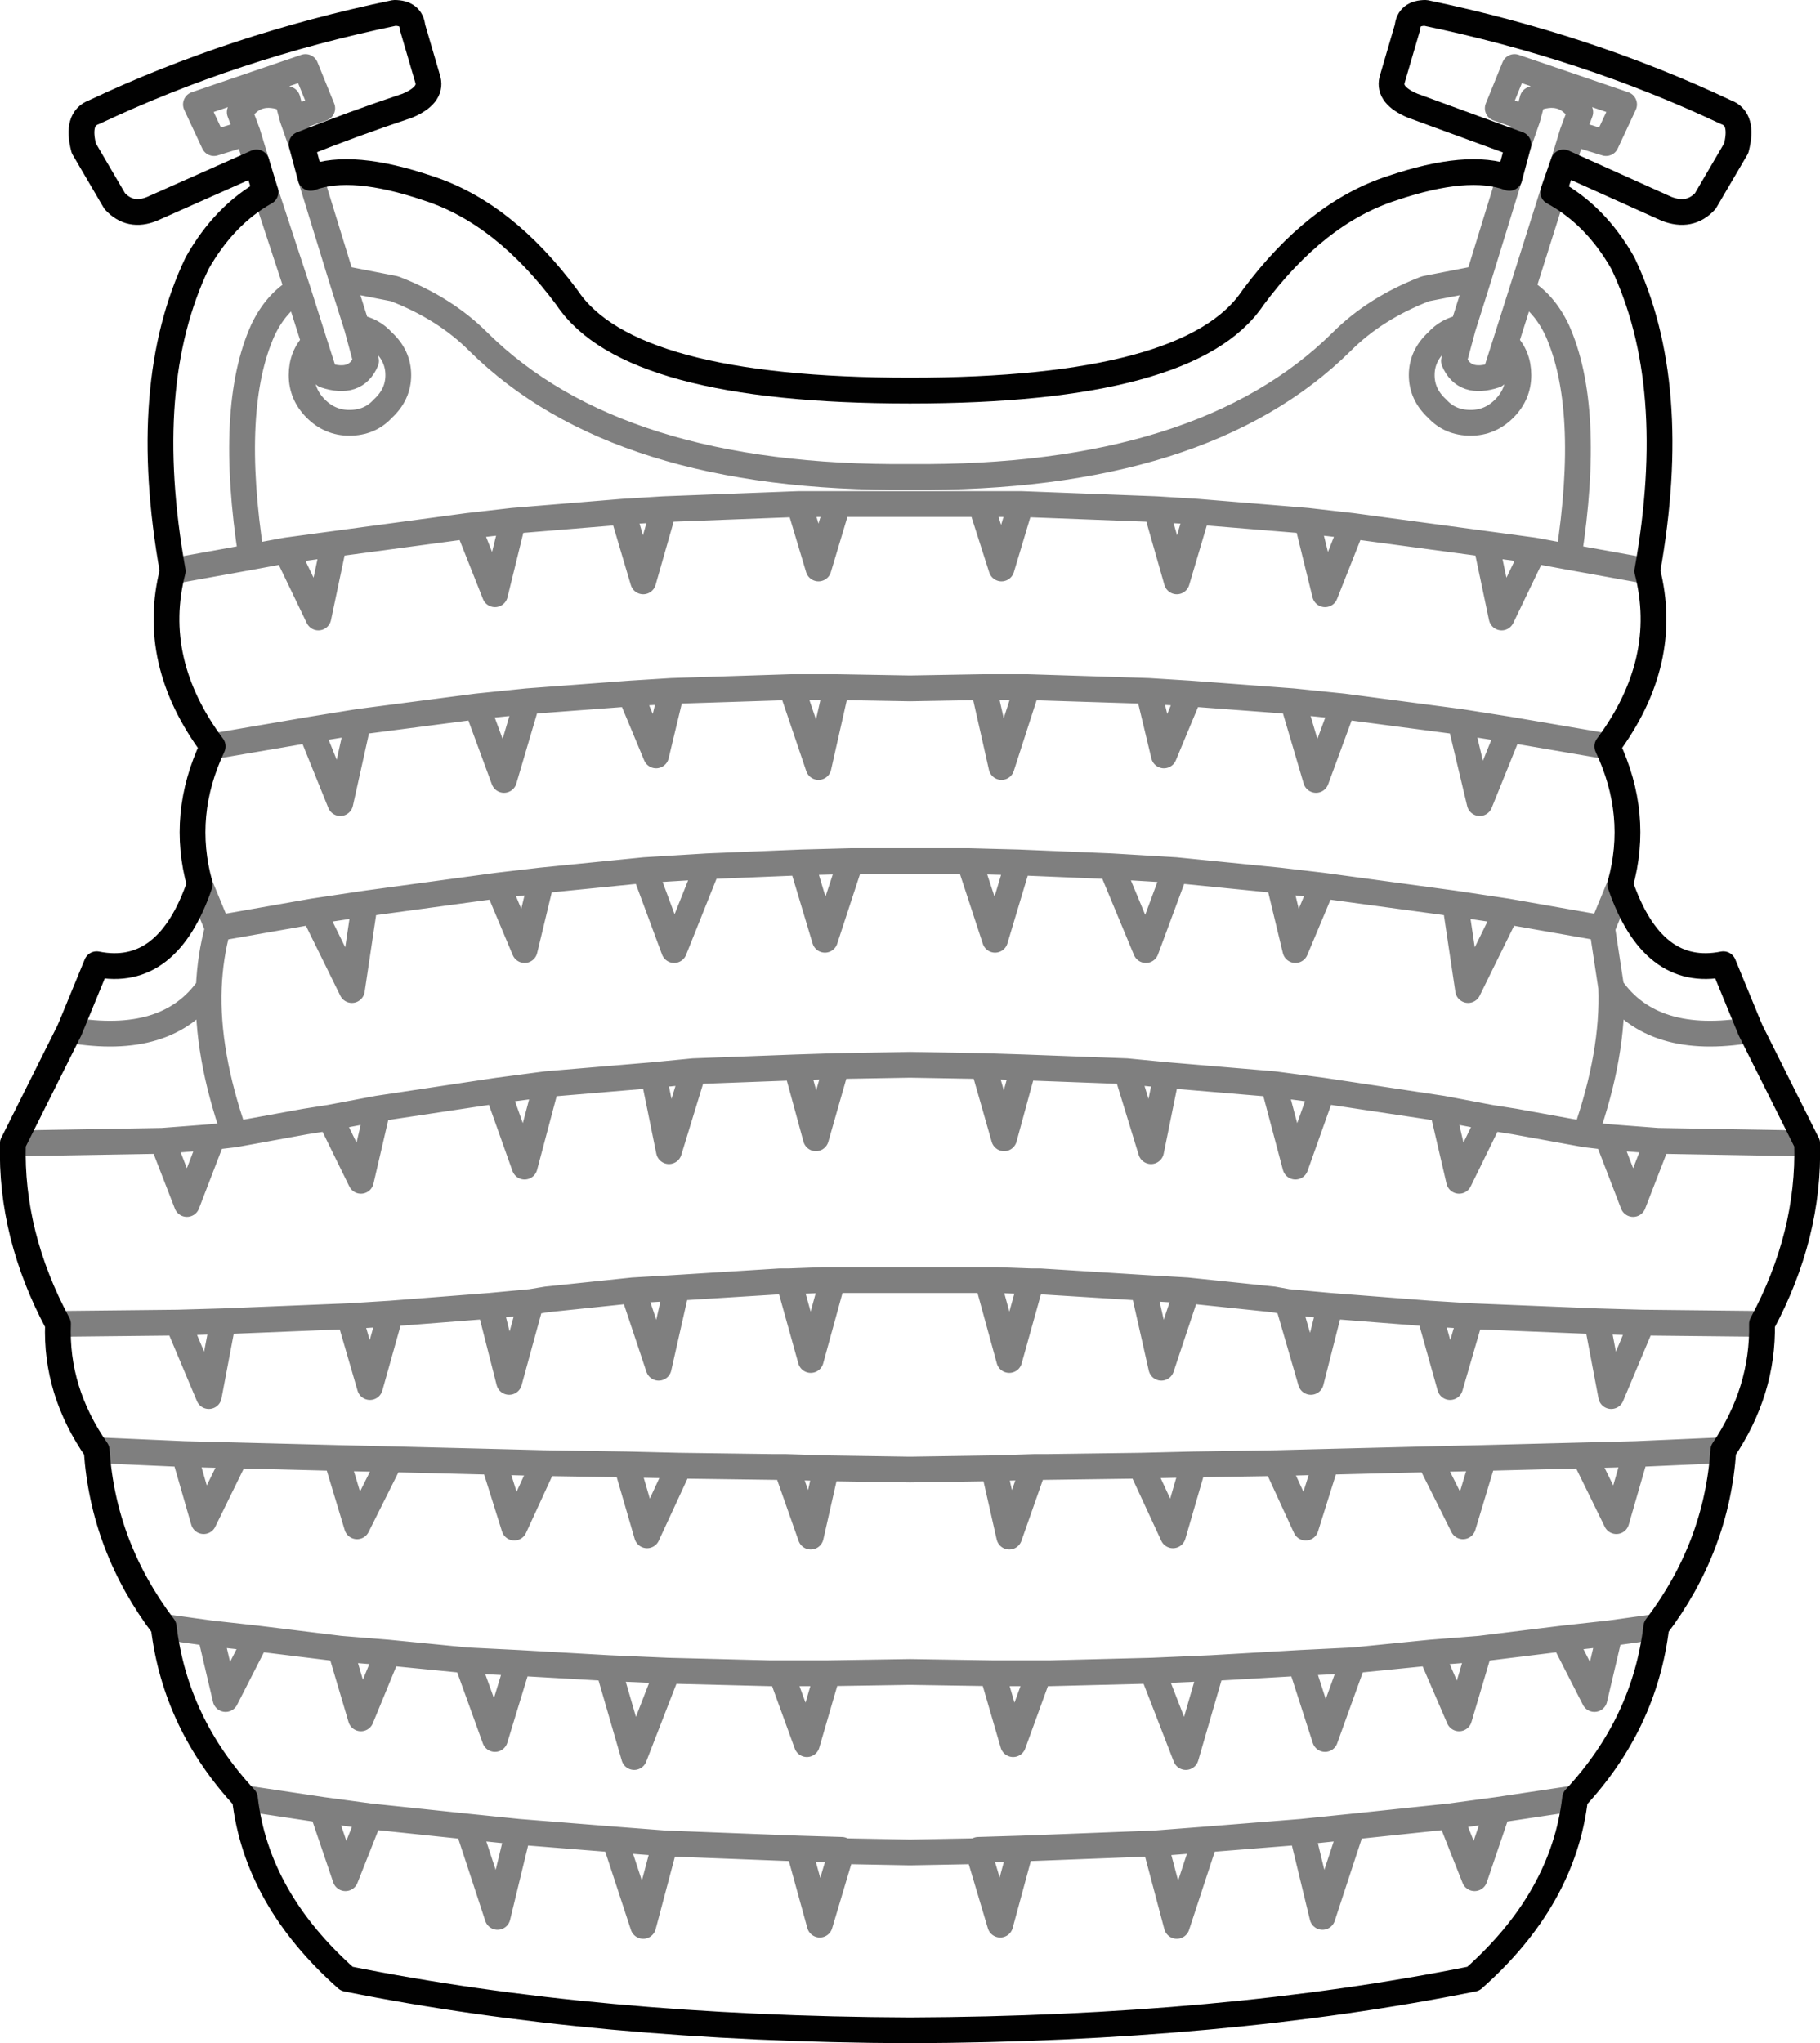 <?xml version="1.0" encoding="UTF-8" standalone="no"?>
<svg xmlns:xlink="http://www.w3.org/1999/xlink" height="79.25px" width="70.6px" xmlns="http://www.w3.org/2000/svg">
  <g transform="matrix(1.0, 0.0, 0.0, 1.0, -364.75, -231.3)">
    <path d="M425.4 237.6 L425.0 238.75 423.8 242.55 Q424.65 243.05 425.15 244.1 426.5 247.1 425.6 252.9 L428.65 253.45 M423.65 236.9 L424.0 235.9 422.85 235.5 423.5 233.9 427.75 235.35 427.05 236.85 425.75 236.45 425.4 237.6 M424.0 235.9 L424.2 235.15 Q425.4 234.65 426.05 235.65 L425.75 236.45 M423.8 242.55 L423.15 244.6 Q423.65 245.1 423.65 245.85 423.65 246.6 423.1 247.15 422.55 247.7 421.8 247.7 421.0 247.7 420.5 247.15 419.9 246.6 419.9 245.85 419.9 245.1 420.5 244.55 420.9 244.1 421.5 244.0 L422.1 242.1 420.05 242.5 Q418.1 243.25 416.8 244.55 411.4 249.9 400.05 249.8 388.7 249.9 383.3 244.55 382.0 243.25 380.05 242.5 L378.0 242.1 378.6 244.0 Q379.2 244.1 379.6 244.55 380.2 245.1 380.2 245.85 380.2 246.6 379.6 247.15 379.1 247.7 378.3 247.7 377.55 247.7 377.0 247.15 376.45 246.6 376.45 245.85 376.45 245.1 376.95 244.6 L376.3 242.55 Q375.45 243.05 374.95 244.1 373.6 247.1 374.5 252.9 L375.85 252.65 377.7 252.4 382.9 251.7 384.65 251.5 388.9 251.15 390.5 251.05 395.75 250.85 397.25 250.85 400.05 250.85 402.8 250.85 404.35 250.85 409.6 251.05 411.2 251.15 415.45 251.5 417.2 251.7 422.4 252.4 424.25 252.65 425.6 252.9 M423.15 244.6 L422.75 245.85 Q421.55 246.25 421.15 245.3 L421.5 244.0 M423.3 238.2 L422.1 242.1 M432.65 271.25 Q428.85 271.9 427.25 269.6 427.35 272.15 426.25 275.3 L427.1 275.4 429.05 275.55 434.85 275.65 M427.25 269.6 L426.9 267.3 423.2 266.65 421.7 269.7 421.2 266.35 416.05 265.65 415.0 268.15 414.35 265.45 410.35 265.05 409.2 268.15 407.85 264.9 404.25 264.75 403.35 267.75 402.35 264.7 400.05 264.7 397.75 264.7 396.75 267.75 395.85 264.75 392.2 264.9 390.9 268.15 389.75 265.05 385.75 265.45 385.1 268.15 384.05 265.65 378.9 266.35 378.4 269.7 376.9 266.65 373.2 267.3 Q372.9 268.4 372.85 269.6 372.75 272.15 373.85 275.3 L376.6 274.8 377.55 274.65 379.4 274.3 384.05 273.6 385.95 273.35 390.1 273.0 391.65 272.85 395.65 272.7 397.2 272.65 400.05 272.6 402.9 272.65 404.45 272.7 408.45 272.85 410.0 273.0 414.15 273.35 416.05 273.6 420.7 274.3 422.55 274.65 423.5 274.8 426.25 275.3 M426.9 267.3 L427.6 265.6 M421.4 259.3 L422.15 262.45 423.3 259.6 421.4 259.3 416.85 258.7 415.8 261.55 414.9 258.5 410.9 258.2 409.9 260.6 409.3 258.1 404.6 257.95 403.6 261.05 402.9 257.95 400.05 258.0 397.2 257.95 396.5 261.05 395.45 257.95 390.8 258.1 390.2 260.6 389.2 258.2 385.2 258.5 384.3 261.55 383.25 258.7 378.65 259.3 377.95 262.45 376.8 259.6 373.0 260.25 M417.2 251.7 L416.15 254.35 415.45 251.5 M424.25 252.65 L423.0 255.25 422.4 252.4 M409.3 258.1 L410.9 258.2 M409.6 251.05 L410.4 253.85 411.2 251.15 M407.85 264.9 L410.35 265.05 M423.2 266.65 L421.2 266.35 M414.9 258.5 L416.85 258.7 M416.05 265.65 L414.35 265.45 M420.7 274.3 L421.35 277.1 422.55 274.65 M367.0 282.65 L371.65 282.6 373.4 282.55 378.3 282.35 379.9 282.25 383.75 281.95 385.35 281.8 385.95 281.7 389.3 281.35 391.0 281.25 395.0 281.0 395.35 281.0 396.7 280.95 397.05 280.95 400.05 280.95 403.05 280.95 403.4 280.95 404.75 281.0 405.1 281.0 409.1 281.25 410.8 281.35 414.15 281.7 414.7 281.8 416.35 281.95 420.2 282.25 421.8 282.35 426.7 282.55 428.45 282.6 433.1 282.65 M414.15 273.35 L415.0 276.55 416.05 273.6 M408.45 272.85 L409.4 275.95 410.0 273.0 M409.1 281.25 L409.8 284.35 410.8 281.35 M431.6 287.55 L428.2 287.7 427.45 290.3 426.2 287.75 422.3 287.85 421.5 290.5 420.2 287.9 416.2 288.0 415.4 290.55 414.25 288.05 411.05 288.1 410.25 290.85 409.0 288.15 405.3 288.2 404.85 288.2 403.9 290.9 403.3 288.25 400.05 288.3 396.8 288.25 396.2 290.9 395.25 288.2 394.8 288.2 391.1 288.15 389.85 290.85 389.05 288.1 385.85 288.05 384.7 290.55 383.9 288.0 379.9 287.9 378.6 290.5 377.8 287.85 373.9 287.75 372.65 290.3 371.9 287.7 368.5 287.55 M371.1 294.4 L372.9 294.65 374.7 294.85 377.95 295.25 379.8 295.4 382.85 295.7 384.85 295.8 388.35 296.0 390.65 296.1 394.6 296.2 395.05 296.2 395.4 296.2 396.4 296.2 396.85 296.2 400.05 296.15 403.25 296.2 405.05 296.2 405.5 296.2 409.45 296.1 411.75 296.0 415.2 295.8 417.25 295.7 420.25 295.4 422.15 295.25 425.4 294.85 427.2 294.65 429.0 294.4 M411.05 288.1 L409.0 288.15 M422.3 287.85 L420.2 287.9 M416.2 288.0 L414.25 288.05 M414.7 281.8 L415.6 284.9 416.35 281.95 M421.8 282.35 L421.0 285.1 420.2 282.25 M427.1 275.4 L428.1 278.0 429.05 275.55 M428.2 287.7 L426.2 287.75 M428.45 282.6 L427.25 285.45 426.7 282.55 M427.1 260.25 L423.3 259.6 M374.05 235.65 Q374.7 234.65 375.9 235.15 L376.1 235.9 377.25 235.5 376.6 233.9 372.35 235.35 373.05 236.85 374.35 236.45 374.05 235.65 M376.45 236.9 L376.1 235.9 M378.6 244.0 L378.95 245.3 Q378.55 246.25 377.35 245.85 L376.95 244.6 M376.3 242.55 L375.05 238.75 M378.0 242.1 L376.8 238.2 M374.35 236.45 L374.7 237.6 M402.8 250.85 L403.6 253.35 404.35 250.85 M395.75 250.85 L396.5 253.35 397.25 250.85 M395.45 257.95 L397.2 257.95 M402.9 257.95 L404.6 257.95 M389.2 258.2 L390.8 258.1 M388.9 251.15 L389.7 253.85 390.5 251.05 M389.75 265.05 L392.2 264.9 M402.35 264.7 L404.25 264.75 M395.85 264.75 L397.75 264.7 M376.8 259.6 L378.65 259.3 M375.85 252.65 L377.1 255.25 377.7 252.4 M382.9 251.7 L383.95 254.35 384.65 251.5 M371.45 253.45 L374.5 252.9 M372.85 269.6 Q371.25 271.9 367.45 271.25 M372.5 265.6 L373.2 267.3 M376.9 266.65 L378.9 266.35 M377.55 274.65 L378.75 277.1 379.4 274.3 M365.25 275.65 L371.05 275.55 373.0 275.4 373.85 275.3 M371.05 275.55 L372.0 278.0 373.0 275.4 M373.9 287.75 L371.9 287.7 M379.9 287.9 L377.8 287.85 M371.65 282.6 L372.85 285.45 373.4 282.55 M378.3 282.35 L379.1 285.1 379.9 282.25 M383.75 281.95 L384.5 284.9 385.35 281.8 M402.9 272.65 L403.7 275.45 404.45 272.7 M395.65 272.7 L396.4 275.45 397.2 272.65 M395.35 281.0 L396.2 284.05 397.05 280.95 M403.05 280.95 L403.9 284.05 404.75 281.0 M390.1 273.0 L390.7 275.95 391.65 272.85 M384.05 273.6 L385.1 276.55 385.95 273.35 M389.3 281.35 L390.3 284.35 391.0 281.25 M391.1 288.15 L389.05 288.1 M404.85 288.2 L403.3 288.25 M396.8 288.25 L395.25 288.2 M383.25 258.7 L385.2 258.5 M384.05 265.65 L385.75 265.45 M385.85 288.05 L383.9 288.0 M402.7 303.05 L402.7 303.1 403.55 305.95 404.35 303.0 402.7 303.05 M402.7 303.1 L400.05 303.15 397.4 303.1 396.55 305.95 395.75 303.05 395.75 303.0 390.55 302.8 389.7 306.0 388.6 302.65 384.85 302.35 384.05 305.65 382.9 302.15 379.1 301.75 378.15 304.15 377.25 301.5 374.25 301.05 M397.4 303.1 L397.4 303.05 395.75 303.0 M390.55 302.8 L388.6 302.65 M379.1 301.75 L377.25 301.5 M384.85 302.35 L382.9 302.15 M425.85 301.05 L422.85 301.5 421.95 304.15 421.0 301.75 417.2 302.15 416.05 305.65 415.25 302.35 411.5 302.65 410.4 306.0 409.55 302.8 404.35 303.0 M417.2 302.15 L415.25 302.35 M422.85 301.5 L421.0 301.75 M411.5 302.65 L409.55 302.8 M425.4 294.85 L426.6 297.2 427.2 294.65 M415.2 295.8 L416.15 298.75 417.25 295.7 M422.15 295.25 L421.35 297.95 420.25 295.4 M403.25 296.2 L404.05 298.95 405.05 296.2 M395.05 296.2 L396.05 298.95 396.85 296.2 M388.35 296.0 L389.35 299.45 390.65 296.1 M382.85 295.7 L383.95 298.75 384.85 295.8 M377.95 295.25 L378.75 297.95 379.8 295.4 M372.9 294.65 L373.5 297.2 374.7 294.85 M411.75 296.0 L410.75 299.45 409.45 296.1" fill="none" stroke="#010101" stroke-linecap="round" stroke-linejoin="round" stroke-opacity="0.502" stroke-width="1.0"/>
    <path d="M425.0 238.75 Q426.65 239.65 427.7 241.5 429.95 246.2 428.65 253.45 429.55 256.95 427.1 260.25 428.35 262.9 427.6 265.6 428.85 269.25 431.6 268.7 L432.65 271.25 434.85 275.65 Q434.95 279.2 433.1 282.65 433.15 285.25 431.6 287.55 431.35 291.3 429.0 294.4 428.55 298.15 425.85 301.05 425.4 304.95 421.9 308.05 412.2 310.0 400.05 310.05 387.9 310.0 378.2 308.05 374.7 304.95 374.25 301.05 371.55 298.15 371.1 294.4 368.75 291.3 368.5 287.55 366.9 285.25 367.0 282.65 365.15 279.2 365.25 275.65 L367.45 271.25 368.5 268.7 Q371.25 269.25 372.5 265.6 371.75 262.9 373.0 260.25 370.55 256.95 371.45 253.45 370.15 246.2 372.4 241.5 373.45 239.65 375.05 238.75 L374.7 237.6 370.65 239.4 Q369.8 239.75 369.2 239.1 L368.0 237.05 Q367.7 235.9 368.4 235.65 373.8 233.1 380.05 231.8 380.7 231.8 380.75 232.35 L381.35 234.4 Q381.5 235.0 380.55 235.4 378.45 236.1 376.45 236.9 L376.8 238.2 Q378.4 237.6 381.35 238.6 384.3 239.55 386.75 242.85 389.15 246.45 400.05 246.45 410.95 246.45 413.35 242.85 415.8 239.55 418.75 238.6 421.7 237.6 423.3 238.2 L423.65 236.9 419.55 235.4 Q418.6 235.0 418.75 234.4 L419.35 232.35 Q419.4 231.8 420.05 231.8 426.3 233.1 431.7 235.65 432.4 235.9 432.1 237.05 L430.9 239.1 Q430.3 239.75 429.4 239.4 L425.4 237.6 Z" fill="none" stroke="#010101" stroke-linecap="round" stroke-linejoin="round" stroke-width="1.0"/>
  </g>
</svg>
